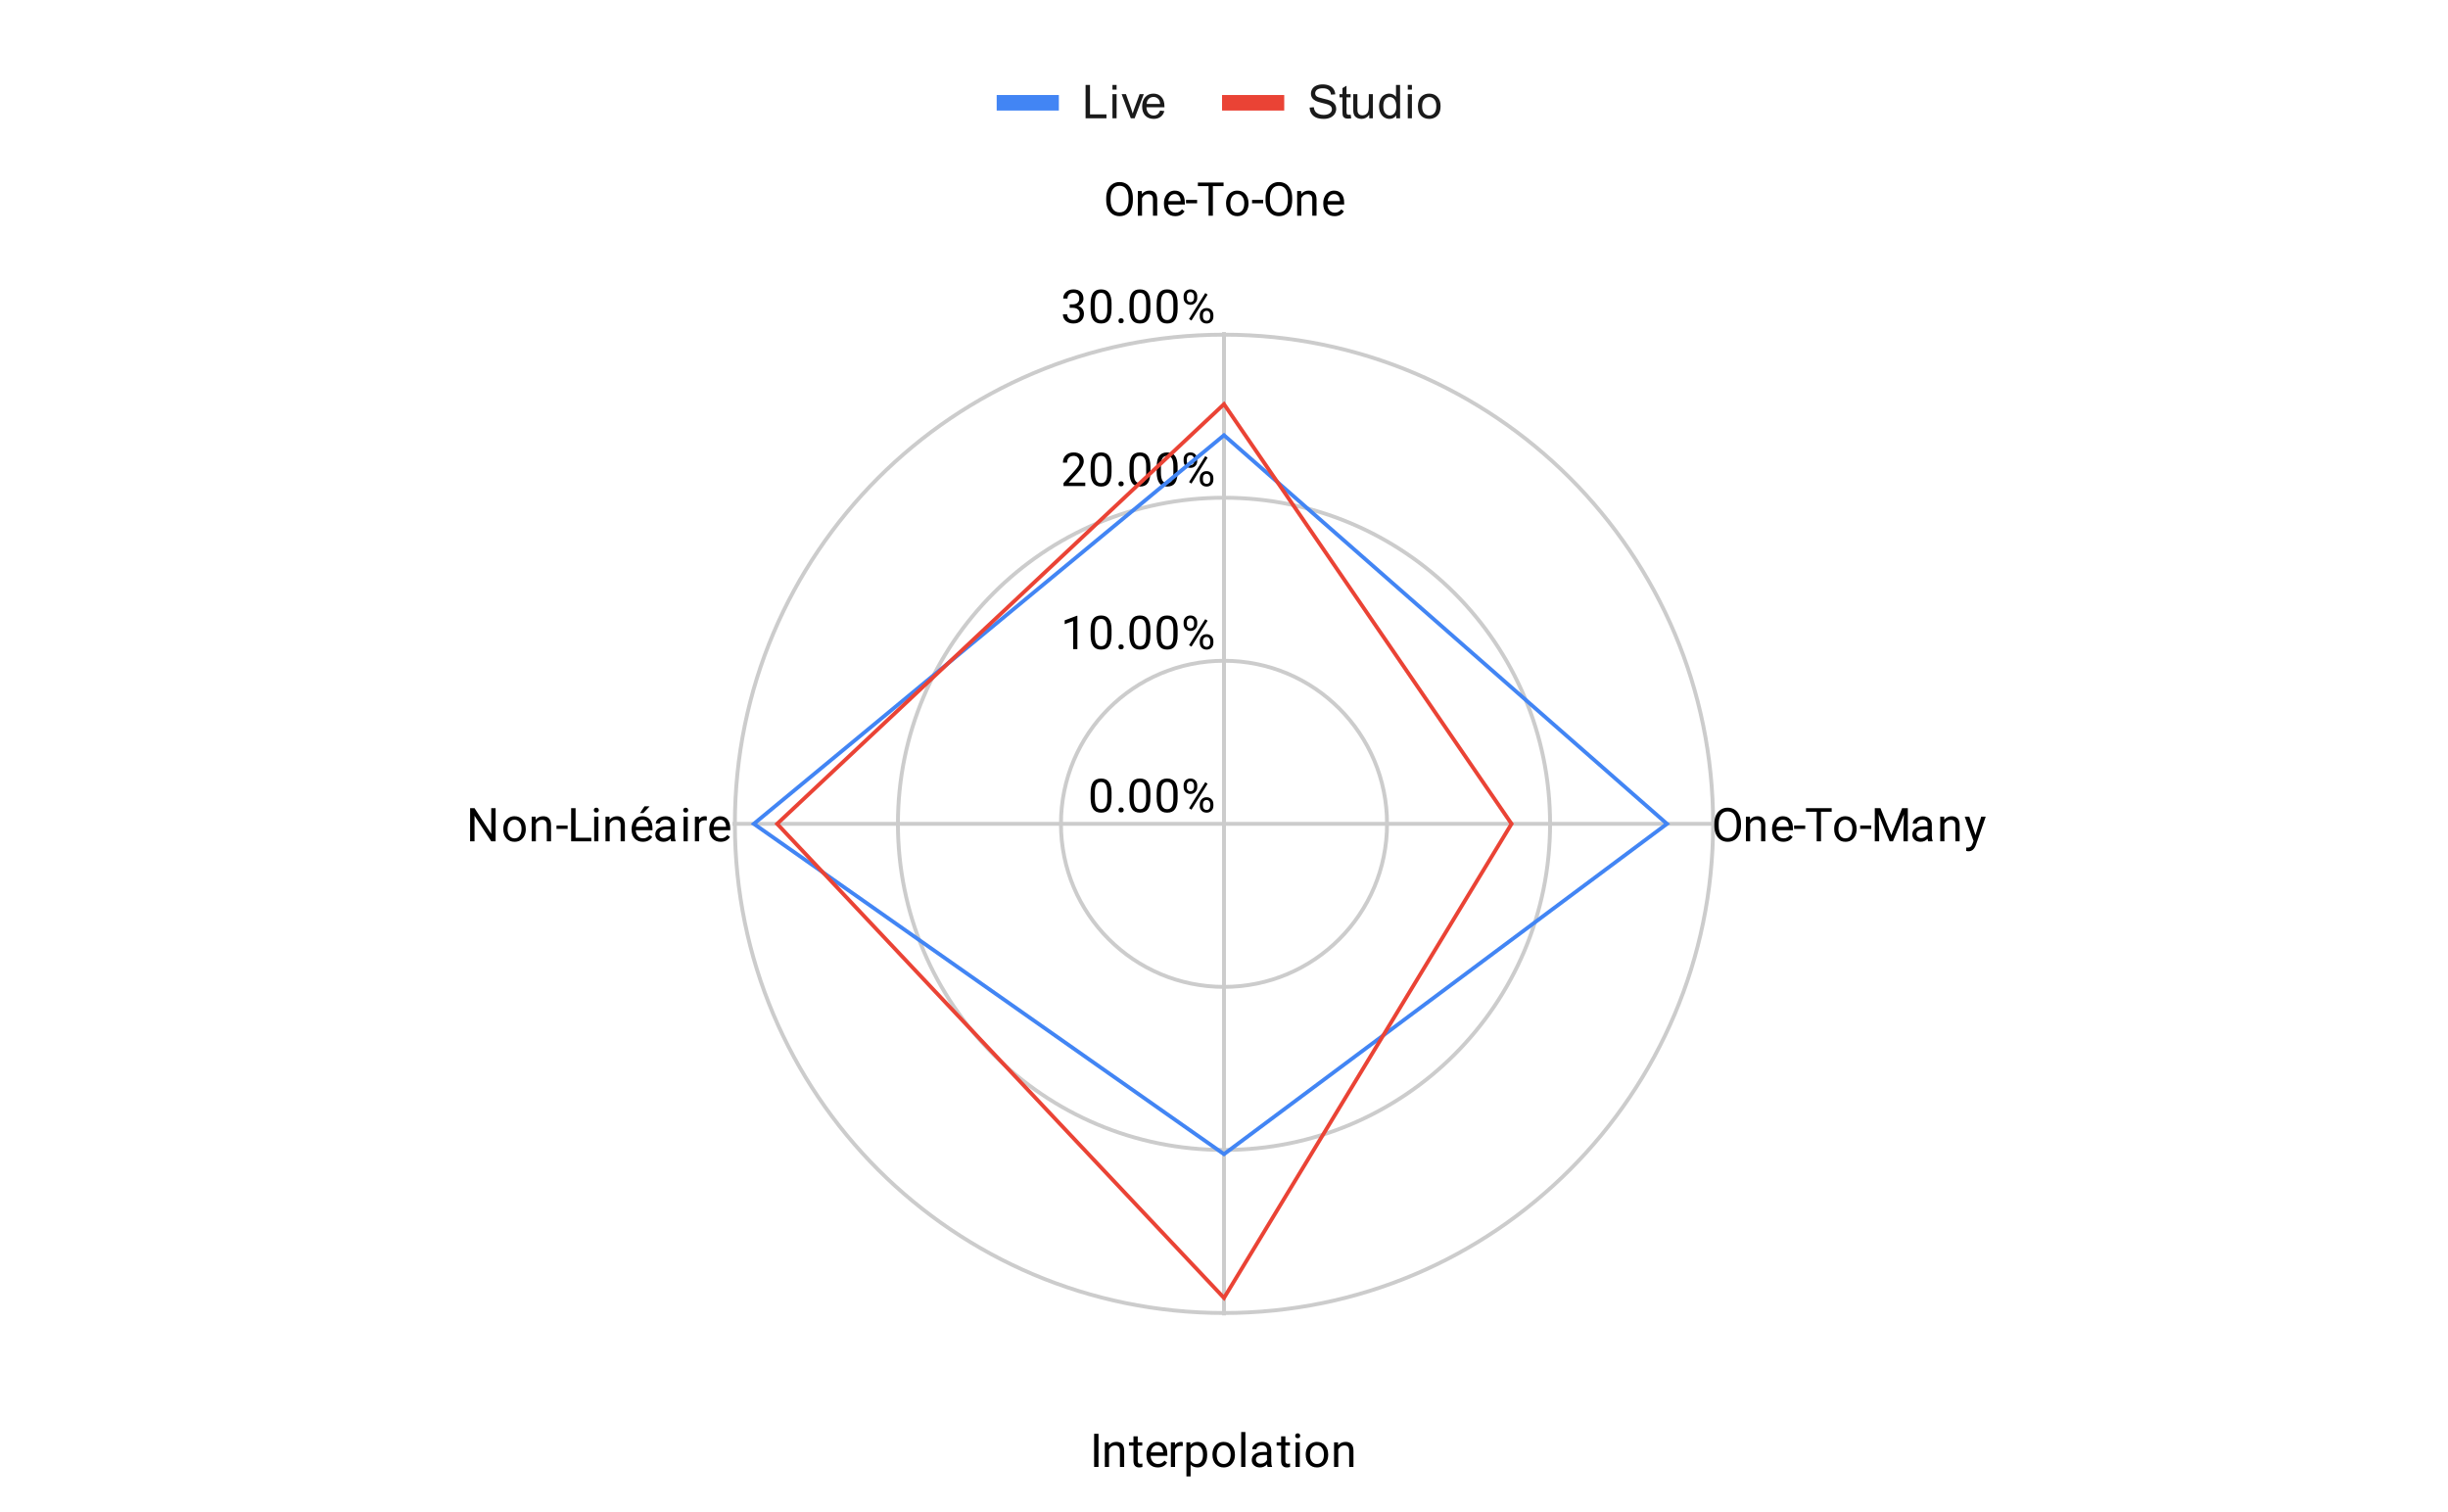 <?xml version="1.0" encoding="UTF-8" standalone="no"?>
<svg
   version="1.1"
   viewBox="0.0 0.0 630.0 389.0"
   fill="none"
   stroke="none"
   stroke-linecap="square"
   stroke-miterlimit="10"
   width="630"
   height="389"
   id="svg25"
   sodipodi:docname="Live-Studio.svg"
   inkscape:version="1.3 (0e150ed, 2023-07-21)"
   xmlns:inkscape="http://www.inkscape.org/namespaces/inkscape"
   xmlns:sodipodi="http://sodipodi.sourceforge.net/DTD/sodipodi-0.dtd"
   xmlns="http://www.w3.org/2000/svg"
   xmlns:svg="http://www.w3.org/2000/svg">
  <defs
     id="defs25" />
  <sodipodi:namedview
     id="namedview25"
     pagecolor="#ffffff"
     bordercolor="#000000"
     borderopacity="0.25"
     inkscape:showpageshadow="2"
     inkscape:pageopacity="0.0"
     inkscape:pagecheckerboard="0"
     inkscape:deskcolor="#d1d1d1"
     inkscape:zoom="0.37460317"
     inkscape:cx="316.33475"
     inkscape:cy="194.87288"
     inkscape:window-width="1312"
     inkscape:window-height="449"
     inkscape:window-x="0"
     inkscape:window-y="32"
     inkscape:window-maximized="0"
     inkscape:current-layer="svg25" />
  <path
     stroke="#cccccc"
     stroke-width="1.0"
     stroke-linecap="butt"
     d="M315.0 212.0C315.0 212.0 315.0 212.0 315.0 212.0C315.0 212.0 315.0 212.0 315.0 212.0C315.0 212.0 315.0 212.0 315.0 212.0C315.0 212.0 315.0 212.0 315.0 212.0"
     fill-rule="nonzero"
     id="path3" />
  <path
     fill="#000000"
     d="M286.062 205.359Q286.062 207.266 285.406 208.203Q284.766 209.125 283.375 209.125Q282.016 209.125 281.359 208.219Q280.703 207.312 280.672 205.5L280.672 204.062Q280.672 202.172 281.312 201.266Q281.969 200.344 283.359 200.344Q284.734 200.344 285.391 201.234Q286.047 202.109 286.062 203.953L286.062 205.359ZM284.969 203.875Q284.969 202.5 284.578 201.875Q284.203 201.234 283.359 201.234Q282.531 201.234 282.141 201.875Q281.766 202.5 281.766 203.797L281.766 205.531Q281.766 206.906 282.156 207.578Q282.562 208.234 283.375 208.234Q284.172 208.234 284.562 207.609Q284.953 206.984 284.969 205.656L284.969 203.875ZM287.844 208.438Q287.844 208.156 288.0 207.969Q288.172 207.781 288.5 207.781Q288.844 207.781 289.016 207.969Q289.188 208.156 289.188 208.438Q289.188 208.703 289.016 208.891Q288.844 209.062 288.5 209.062Q288.172 209.062 288.0 208.891Q287.844 208.703 287.844 208.438ZM296.062 205.359Q296.062 207.266 295.406 208.203Q294.766 209.125 293.375 209.125Q292.016 209.125 291.359 208.219Q290.703 207.312 290.672 205.5L290.672 204.062Q290.672 202.172 291.312 201.266Q291.969 200.344 293.359 200.344Q294.734 200.344 295.391 201.234Q296.047 202.109 296.062 203.953L296.062 205.359ZM294.969 203.875Q294.969 202.5 294.578 201.875Q294.203 201.234 293.359 201.234Q292.531 201.234 292.141 201.875Q291.766 202.5 291.766 203.797L291.766 205.531Q291.766 206.906 292.156 207.578Q292.562 208.234 293.375 208.234Q294.172 208.234 294.562 207.609Q294.953 206.984 294.969 205.656L294.969 203.875ZM303.062 205.359Q303.062 207.266 302.406 208.203Q301.766 209.125 300.375 209.125Q299.016 209.125 298.359 208.219Q297.703 207.312 297.672 205.5L297.672 204.062Q297.672 202.172 298.312 201.266Q298.969 200.344 300.359 200.344Q301.734 200.344 302.391 201.234Q303.047 202.109 303.062 203.953L303.062 205.359ZM301.969 203.875Q301.969 202.5 301.578 201.875Q301.203 201.234 300.359 201.234Q299.531 201.234 299.141 201.875Q298.766 202.5 298.766 203.797L298.766 205.531Q298.766 206.906 299.156 207.578Q299.562 208.234 300.375 208.234Q301.172 208.234 301.562 207.609Q301.953 206.984 301.969 205.656L301.969 203.875ZM304.609 202.109Q304.609 201.344 305.094 200.844Q305.594 200.344 306.359 200.344Q307.141 200.344 307.625 200.844Q308.109 201.344 308.109 202.141L308.109 202.562Q308.109 203.328 307.609 203.828Q307.125 204.312 306.375 204.312Q305.609 204.312 305.109 203.828Q304.609 203.328 304.609 202.516L304.609 202.109ZM305.422 202.562Q305.422 203.016 305.672 203.312Q305.938 203.609 306.375 203.609Q306.797 203.609 307.047 203.328Q307.297 203.031 307.297 202.531L307.297 202.109Q307.297 201.656 307.047 201.359Q306.797 201.047 306.359 201.047Q305.922 201.047 305.672 201.359Q305.422 201.656 305.422 202.125L305.422 202.562ZM308.766 206.906Q308.766 206.141 309.25 205.656Q309.75 205.156 310.516 205.156Q311.281 205.156 311.766 205.656Q312.266 206.141 312.266 206.953L312.266 207.359Q312.266 208.125 311.781 208.625Q311.297 209.125 310.531 209.125Q309.766 209.125 309.266 208.641Q308.766 208.141 308.766 207.328L308.766 206.906ZM309.578 207.359Q309.578 207.828 309.828 208.125Q310.094 208.422 310.531 208.422Q310.953 208.422 311.203 208.141Q311.453 207.844 311.453 207.344L311.453 206.906Q311.453 206.438 311.188 206.156Q310.938 205.859 310.516 205.859Q310.094 205.859 309.828 206.156Q309.578 206.438 309.578 206.938L309.578 207.359ZM306.625 208.359L306.0 207.969L310.172 201.297L310.781 201.688L306.625 208.359Z"
     fill-rule="nonzero"
     id="path4" />
  <path
     stroke="#cccccc"
     stroke-width="1.0"
     stroke-linecap="butt"
     d="M356.959 212.0C356.959 188.827 338.173 170.041 315.0 170.041C291.827 170.041 273.041 188.827 273.041 212.0C273.041 235.173 291.827 253.959 315.0 253.959C338.173 253.959 356.959 235.173 356.959 212.0"
     fill-rule="nonzero"
     id="path5" />
  <path
     fill="#000000"
     d="M277.266 167.041L276.188 167.041L276.188 159.823L274.0 160.62L274.0 159.635L277.109 158.463L277.266 158.463L277.266 167.041ZM286.062 163.401Q286.062 165.307 285.406 166.245Q284.766 167.166 283.375 167.166Q282.016 167.166 281.359 166.26Q280.703 165.354 280.672 163.541L280.672 162.104Q280.672 160.213 281.312 159.307Q281.969 158.385 283.359 158.385Q284.734 158.385 285.391 159.276Q286.047 160.151 286.062 161.995L286.062 163.401ZM284.969 161.916Q284.969 160.541 284.578 159.916Q284.203 159.276 283.359 159.276Q282.531 159.276 282.141 159.916Q281.766 160.541 281.766 161.838L281.766 163.573Q281.766 164.948 282.156 165.62Q282.562 166.276 283.375 166.276Q284.172 166.276 284.562 165.651Q284.953 165.026 284.969 163.698L284.969 161.916ZM287.844 166.479Q287.844 166.198 288.0 166.01Q288.172 165.823 288.5 165.823Q288.844 165.823 289.016 166.01Q289.188 166.198 289.188 166.479Q289.188 166.745 289.016 166.932Q288.844 167.104 288.5 167.104Q288.172 167.104 288.0 166.932Q287.844 166.745 287.844 166.479ZM296.062 163.401Q296.062 165.307 295.406 166.245Q294.766 167.166 293.375 167.166Q292.016 167.166 291.359 166.26Q290.703 165.354 290.672 163.541L290.672 162.104Q290.672 160.213 291.312 159.307Q291.969 158.385 293.359 158.385Q294.734 158.385 295.391 159.276Q296.047 160.151 296.062 161.995L296.062 163.401ZM294.969 161.916Q294.969 160.541 294.578 159.916Q294.203 159.276 293.359 159.276Q292.531 159.276 292.141 159.916Q291.766 160.541 291.766 161.838L291.766 163.573Q291.766 164.948 292.156 165.62Q292.562 166.276 293.375 166.276Q294.172 166.276 294.562 165.651Q294.953 165.026 294.969 163.698L294.969 161.916ZM303.062 163.401Q303.062 165.307 302.406 166.245Q301.766 167.166 300.375 167.166Q299.016 167.166 298.359 166.26Q297.703 165.354 297.672 163.541L297.672 162.104Q297.672 160.213 298.312 159.307Q298.969 158.385 300.359 158.385Q301.734 158.385 302.391 159.276Q303.047 160.151 303.062 161.995L303.062 163.401ZM301.969 161.916Q301.969 160.541 301.578 159.916Q301.203 159.276 300.359 159.276Q299.531 159.276 299.141 159.916Q298.766 160.541 298.766 161.838L298.766 163.573Q298.766 164.948 299.156 165.62Q299.562 166.276 300.375 166.276Q301.172 166.276 301.562 165.651Q301.953 165.026 301.969 163.698L301.969 161.916ZM304.609 160.151Q304.609 159.385 305.094 158.885Q305.594 158.385 306.359 158.385Q307.141 158.385 307.625 158.885Q308.109 159.385 308.109 160.182L308.109 160.604Q308.109 161.37 307.609 161.87Q307.125 162.354 306.375 162.354Q305.609 162.354 305.109 161.87Q304.609 161.37 304.609 160.557L304.609 160.151ZM305.422 160.604Q305.422 161.057 305.672 161.354Q305.938 161.651 306.375 161.651Q306.797 161.651 307.047 161.37Q307.297 161.073 307.297 160.573L307.297 160.151Q307.297 159.698 307.047 159.401Q306.797 159.088 306.359 159.088Q305.922 159.088 305.672 159.401Q305.422 159.698 305.422 160.166L305.422 160.604ZM308.766 164.948Q308.766 164.182 309.25 163.698Q309.75 163.198 310.516 163.198Q311.281 163.198 311.766 163.698Q312.266 164.182 312.266 164.995L312.266 165.401Q312.266 166.166 311.781 166.666Q311.297 167.166 310.531 167.166Q309.766 167.166 309.266 166.682Q308.766 166.182 308.766 165.37L308.766 164.948ZM309.578 165.401Q309.578 165.87 309.828 166.166Q310.094 166.463 310.531 166.463Q310.953 166.463 311.203 166.182Q311.453 165.885 311.453 165.385L311.453 164.948Q311.453 164.479 311.188 164.198Q310.938 163.901 310.516 163.901Q310.094 163.901 309.828 164.198Q309.578 164.479 309.578 164.979L309.578 165.401ZM306.625 166.401L306.0 166.01L310.172 159.338L310.781 159.729L306.625 166.401Z"
     fill-rule="nonzero"
     id="path6" />
  <path
     stroke="#cccccc"
     stroke-width="1.0"
     stroke-linecap="butt"
     d="M398.917 212.0C398.917 165.654 361.346 128.083 315.0 128.083C268.654 128.083 231.083 165.654 231.083 212.0C231.083 258.346 268.654 295.917 315.0 295.917C361.346 295.917 398.917 258.346 398.917 212.0"
     fill-rule="nonzero"
     id="path7" />
  <path
     fill="#000000"
     d="M279.297 125.083L273.703 125.083L273.703 124.302L276.656 121.02Q277.312 120.27 277.562 119.817Q277.812 119.349 277.812 118.849Q277.812 118.177 277.406 117.755Q277.016 117.317 276.328 117.317Q275.531 117.317 275.078 117.786Q274.625 118.239 274.625 119.067L273.547 119.067Q273.547 117.88 274.297 117.161Q275.062 116.427 276.328 116.427Q277.531 116.427 278.219 117.052Q278.906 117.677 278.906 118.724Q278.906 119.974 277.297 121.724L275.016 124.192L279.297 124.192L279.297 125.083ZM286.062 121.442Q286.062 123.349 285.406 124.286Q284.766 125.208 283.375 125.208Q282.016 125.208 281.359 124.302Q280.703 123.395 280.672 121.583L280.672 120.145Q280.672 118.255 281.312 117.349Q281.969 116.427 283.359 116.427Q284.734 116.427 285.391 117.317Q286.047 118.192 286.062 120.036L286.062 121.442ZM284.969 119.958Q284.969 118.583 284.578 117.958Q284.203 117.317 283.359 117.317Q282.531 117.317 282.141 117.958Q281.766 118.583 281.766 119.88L281.766 121.614Q281.766 122.989 282.156 123.661Q282.562 124.317 283.375 124.317Q284.172 124.317 284.562 123.692Q284.953 123.067 284.969 121.739L284.969 119.958ZM287.844 124.52Q287.844 124.239 288.0 124.052Q288.172 123.864 288.5 123.864Q288.844 123.864 289.016 124.052Q289.188 124.239 289.188 124.52Q289.188 124.786 289.016 124.974Q288.844 125.145 288.5 125.145Q288.172 125.145 288.0 124.974Q287.844 124.786 287.844 124.52ZM296.062 121.442Q296.062 123.349 295.406 124.286Q294.766 125.208 293.375 125.208Q292.016 125.208 291.359 124.302Q290.703 123.395 290.672 121.583L290.672 120.145Q290.672 118.255 291.312 117.349Q291.969 116.427 293.359 116.427Q294.734 116.427 295.391 117.317Q296.047 118.192 296.062 120.036L296.062 121.442ZM294.969 119.958Q294.969 118.583 294.578 117.958Q294.203 117.317 293.359 117.317Q292.531 117.317 292.141 117.958Q291.766 118.583 291.766 119.88L291.766 121.614Q291.766 122.989 292.156 123.661Q292.562 124.317 293.375 124.317Q294.172 124.317 294.562 123.692Q294.953 123.067 294.969 121.739L294.969 119.958ZM303.062 121.442Q303.062 123.349 302.406 124.286Q301.766 125.208 300.375 125.208Q299.016 125.208 298.359 124.302Q297.703 123.395 297.672 121.583L297.672 120.145Q297.672 118.255 298.312 117.349Q298.969 116.427 300.359 116.427Q301.734 116.427 302.391 117.317Q303.047 118.192 303.062 120.036L303.062 121.442ZM301.969 119.958Q301.969 118.583 301.578 117.958Q301.203 117.317 300.359 117.317Q299.531 117.317 299.141 117.958Q298.766 118.583 298.766 119.88L298.766 121.614Q298.766 122.989 299.156 123.661Q299.562 124.317 300.375 124.317Q301.172 124.317 301.562 123.692Q301.953 123.067 301.969 121.739L301.969 119.958ZM304.609 118.192Q304.609 117.427 305.094 116.927Q305.594 116.427 306.359 116.427Q307.141 116.427 307.625 116.927Q308.109 117.427 308.109 118.224L308.109 118.645Q308.109 119.411 307.609 119.911Q307.125 120.395 306.375 120.395Q305.609 120.395 305.109 119.911Q304.609 119.411 304.609 118.599L304.609 118.192ZM305.422 118.645Q305.422 119.099 305.672 119.395Q305.938 119.692 306.375 119.692Q306.797 119.692 307.047 119.411Q307.297 119.114 307.297 118.614L307.297 118.192Q307.297 117.739 307.047 117.442Q306.797 117.13 306.359 117.13Q305.922 117.13 305.672 117.442Q305.422 117.739 305.422 118.208L305.422 118.645ZM308.766 122.989Q308.766 122.224 309.25 121.739Q309.75 121.239 310.516 121.239Q311.281 121.239 311.766 121.739Q312.266 122.224 312.266 123.036L312.266 123.442Q312.266 124.208 311.781 124.708Q311.297 125.208 310.531 125.208Q309.766 125.208 309.266 124.724Q308.766 124.224 308.766 123.411L308.766 122.989ZM309.578 123.442Q309.578 123.911 309.828 124.208Q310.094 124.505 310.531 124.505Q310.953 124.505 311.203 124.224Q311.453 123.927 311.453 123.427L311.453 122.989Q311.453 122.52 311.188 122.239Q310.938 121.942 310.516 121.942Q310.094 121.942 309.828 122.239Q309.578 122.52 309.578 123.02L309.578 123.442ZM306.625 124.442L306.0 124.052L310.172 117.38L310.781 117.77L306.625 124.442Z"
     fill-rule="nonzero"
     id="path8" />
  <path
     stroke="#cccccc"
     stroke-width="1.0"
     stroke-linecap="butt"
     d="M440.876 212.0C440.876 142.481 384.519 86.124 315.0 86.124C245.481 86.124 189.124 142.481 189.124 212.0C189.124 281.519 245.481 337.876 315.0 337.876C384.519 337.876 440.876 281.519 440.876 212.0"
     fill-rule="nonzero"
     id="path9" />
  <path
     fill="#000000"
     d="M275.281 78.327L276.094 78.327Q276.875 78.312 277.312 77.921Q277.75 77.531 277.75 76.859Q277.75 75.359 276.25 75.359Q275.547 75.359 275.125 75.765Q274.719 76.171 274.719 76.827L273.625 76.827Q273.625 75.812 274.359 75.14Q275.109 74.468 276.25 74.468Q277.453 74.468 278.141 75.109Q278.828 75.749 278.828 76.89Q278.828 77.452 278.469 77.968Q278.109 78.484 277.484 78.749Q278.188 78.968 278.562 79.484Q278.953 79.999 278.953 80.749Q278.953 81.89 278.203 82.577Q277.453 83.249 276.25 83.249Q275.062 83.249 274.297 82.593Q273.547 81.937 273.547 80.874L274.641 80.874Q274.641 81.546 275.078 81.952Q275.516 82.359 276.266 82.359Q277.047 82.359 277.453 81.952Q277.875 81.531 277.875 80.765Q277.875 80.031 277.422 79.64Q276.969 79.234 276.094 79.218L275.281 79.218L275.281 78.327ZM286.062 79.484Q286.062 81.39 285.406 82.327Q284.766 83.249 283.375 83.249Q282.016 83.249 281.359 82.343Q280.703 81.437 280.672 79.624L280.672 78.187Q280.672 76.296 281.312 75.39Q281.969 74.468 283.359 74.468Q284.734 74.468 285.391 75.359Q286.047 76.234 286.062 78.077L286.062 79.484ZM284.969 77.999Q284.969 76.624 284.578 75.999Q284.203 75.359 283.359 75.359Q282.531 75.359 282.141 75.999Q281.766 76.624 281.766 77.921L281.766 79.656Q281.766 81.031 282.156 81.702Q282.562 82.359 283.375 82.359Q284.172 82.359 284.562 81.734Q284.953 81.109 284.969 79.781L284.969 77.999ZM287.844 82.562Q287.844 82.281 288.0 82.093Q288.172 81.906 288.5 81.906Q288.844 81.906 289.016 82.093Q289.188 82.281 289.188 82.562Q289.188 82.827 289.016 83.015Q288.844 83.187 288.5 83.187Q288.172 83.187 288.0 83.015Q287.844 82.827 287.844 82.562ZM296.062 79.484Q296.062 81.39 295.406 82.327Q294.766 83.249 293.375 83.249Q292.016 83.249 291.359 82.343Q290.703 81.437 290.672 79.624L290.672 78.187Q290.672 76.296 291.312 75.39Q291.969 74.468 293.359 74.468Q294.734 74.468 295.391 75.359Q296.047 76.234 296.062 78.077L296.062 79.484ZM294.969 77.999Q294.969 76.624 294.578 75.999Q294.203 75.359 293.359 75.359Q292.531 75.359 292.141 75.999Q291.766 76.624 291.766 77.921L291.766 79.656Q291.766 81.031 292.156 81.702Q292.562 82.359 293.375 82.359Q294.172 82.359 294.562 81.734Q294.953 81.109 294.969 79.781L294.969 77.999ZM303.062 79.484Q303.062 81.39 302.406 82.327Q301.766 83.249 300.375 83.249Q299.016 83.249 298.359 82.343Q297.703 81.437 297.672 79.624L297.672 78.187Q297.672 76.296 298.312 75.39Q298.969 74.468 300.359 74.468Q301.734 74.468 302.391 75.359Q303.047 76.234 303.062 78.077L303.062 79.484ZM301.969 77.999Q301.969 76.624 301.578 75.999Q301.203 75.359 300.359 75.359Q299.531 75.359 299.141 75.999Q298.766 76.624 298.766 77.921L298.766 79.656Q298.766 81.031 299.156 81.702Q299.562 82.359 300.375 82.359Q301.172 82.359 301.562 81.734Q301.953 81.109 301.969 79.781L301.969 77.999ZM304.609 76.234Q304.609 75.468 305.094 74.968Q305.594 74.468 306.359 74.468Q307.141 74.468 307.625 74.968Q308.109 75.468 308.109 76.265L308.109 76.687Q308.109 77.452 307.609 77.952Q307.125 78.437 306.375 78.437Q305.609 78.437 305.109 77.952Q304.609 77.452 304.609 76.64L304.609 76.234ZM305.422 76.687Q305.422 77.14 305.672 77.437Q305.938 77.734 306.375 77.734Q306.797 77.734 307.047 77.452Q307.297 77.156 307.297 76.656L307.297 76.234Q307.297 75.781 307.047 75.484Q306.797 75.171 306.359 75.171Q305.922 75.171 305.672 75.484Q305.422 75.781 305.422 76.249L305.422 76.687ZM308.766 81.031Q308.766 80.265 309.25 79.781Q309.75 79.281 310.516 79.281Q311.281 79.281 311.766 79.781Q312.266 80.265 312.266 81.077L312.266 81.484Q312.266 82.249 311.781 82.749Q311.297 83.249 310.531 83.249Q309.766 83.249 309.266 82.765Q308.766 82.265 308.766 81.452L308.766 81.031ZM309.578 81.484Q309.578 81.952 309.828 82.249Q310.094 82.546 310.531 82.546Q310.953 82.546 311.203 82.265Q311.453 81.968 311.453 81.468L311.453 81.031Q311.453 80.562 311.188 80.281Q310.938 79.984 310.516 79.984Q310.094 79.984 309.828 80.281Q309.578 80.562 309.578 81.062L309.578 81.484ZM306.625 82.484L306.0 82.093L310.172 75.421L310.781 75.812L306.625 82.484Z"
     fill-rule="nonzero"
     id="path10" />
  <path
     stroke="#cccccc"
     stroke-width="1.0"
     stroke-linecap="butt"
     d="M315.0 212.0L315.0 86.0"
     fill-rule="nonzero"
     id="path11" />
  <path
     fill="#000000"
     d="M291.547 51.516Q291.547 52.766 291.125 53.703Q290.703 54.625 289.922 55.125Q289.156 55.625 288.125 55.625Q287.125 55.625 286.344 55.125Q285.562 54.625 285.125 53.719Q284.703 52.797 284.688 51.578L284.688 50.969Q284.688 49.734 285.109 48.797Q285.547 47.859 286.328 47.359Q287.109 46.844 288.125 46.844Q289.141 46.844 289.922 47.344Q290.703 47.844 291.125 48.781Q291.547 49.719 291.547 50.969L291.547 51.516ZM290.438 50.953Q290.438 49.438 289.828 48.625Q289.219 47.812 288.125 47.812Q287.047 47.812 286.438 48.625Q285.828 49.438 285.812 50.875L285.812 51.516Q285.812 52.984 286.422 53.828Q287.047 54.656 288.125 54.656Q289.219 54.656 289.812 53.875Q290.422 53.078 290.438 51.594L290.438 50.953ZM293.844 49.156L293.875 49.953Q294.609 49.047 295.781 49.047Q297.797 49.047 297.812 51.312L297.812 55.5L296.719 55.5L296.719 51.297Q296.719 50.625 296.406 50.297Q296.109 49.969 295.453 49.969Q294.922 49.969 294.516 50.25Q294.125 50.531 293.906 50.984L293.906 55.5L292.828 55.5L292.828 49.156L293.844 49.156ZM302.453 55.625Q301.156 55.625 300.344 54.781Q299.547 53.922 299.547 52.5L299.547 52.312Q299.547 51.359 299.906 50.625Q300.266 49.875 300.906 49.469Q301.562 49.047 302.312 49.047Q303.547 49.047 304.234 49.859Q304.922 50.672 304.922 52.188L304.922 52.641L300.625 52.641Q300.656 53.578 301.172 54.156Q301.703 54.734 302.516 54.734Q303.078 54.734 303.469 54.5Q303.875 54.266 304.188 53.875L304.844 54.391Q304.047 55.625 302.453 55.625ZM302.312 49.938Q301.656 49.938 301.203 50.422Q300.766 50.891 300.672 51.75L303.844 51.75L303.844 51.672Q303.797 50.844 303.391 50.391Q303.0 49.938 302.312 49.938ZM308.078 52.312L305.219 52.312L305.219 51.438L308.078 51.438L308.078 52.312ZM314.891 47.891L312.141 47.891L312.141 55.5L311.031 55.5L311.031 47.891L308.281 47.891L308.281 46.969L314.891 46.969L314.891 47.891ZM315.531 52.266Q315.531 51.344 315.891 50.594Q316.266 49.844 316.922 49.453Q317.578 49.047 318.406 49.047Q319.703 49.047 320.5 49.938Q321.312 50.828 321.312 52.328L321.312 52.406Q321.312 53.328 320.953 54.062Q320.594 54.797 319.938 55.219Q319.281 55.625 318.422 55.625Q317.141 55.625 316.328 54.734Q315.531 53.828 315.531 52.344L315.531 52.266ZM316.625 52.406Q316.625 53.453 317.109 54.094Q317.609 54.734 318.422 54.734Q319.25 54.734 319.734 54.094Q320.219 53.438 320.219 52.266Q320.219 51.234 319.719 50.594Q319.234 49.938 318.406 49.938Q317.609 49.938 317.109 50.578Q316.625 51.203 316.625 52.406ZM325.078 52.312L322.219 52.312L322.219 51.438L325.078 51.438L325.078 52.312ZM332.547 51.516Q332.547 52.766 332.125 53.703Q331.703 54.625 330.922 55.125Q330.156 55.625 329.125 55.625Q328.125 55.625 327.344 55.125Q326.562 54.625 326.125 53.719Q325.703 52.797 325.688 51.578L325.688 50.969Q325.688 49.734 326.109 48.797Q326.547 47.859 327.328 47.359Q328.109 46.844 329.125 46.844Q330.141 46.844 330.922 47.344Q331.703 47.844 332.125 48.781Q332.547 49.719 332.547 50.969L332.547 51.516ZM331.438 50.953Q331.438 49.438 330.828 48.625Q330.219 47.812 329.125 47.812Q328.047 47.812 327.438 48.625Q326.828 49.438 326.812 50.875L326.812 51.516Q326.812 52.984 327.422 53.828Q328.047 54.656 329.125 54.656Q330.219 54.656 330.812 53.875Q331.422 53.078 331.438 51.594L331.438 50.953ZM334.844 49.156L334.875 49.953Q335.609 49.047 336.781 49.047Q338.797 49.047 338.812 51.312L338.812 55.5L337.719 55.5L337.719 51.297Q337.719 50.625 337.406 50.297Q337.109 49.969 336.453 49.969Q335.922 49.969 335.516 50.25Q335.125 50.531 334.906 50.984L334.906 55.5L333.828 55.5L333.828 49.156L334.844 49.156ZM343.453 55.625Q342.156 55.625 341.344 54.781Q340.547 53.922 340.547 52.5L340.547 52.312Q340.547 51.359 340.906 50.625Q341.266 49.875 341.906 49.469Q342.562 49.047 343.312 49.047Q344.547 49.047 345.234 49.859Q345.922 50.672 345.922 52.188L345.922 52.641L341.625 52.641Q341.656 53.578 342.172 54.156Q342.703 54.734 343.516 54.734Q344.078 54.734 344.469 54.5Q344.875 54.266 345.188 53.875L345.844 54.391Q345.047 55.625 343.453 55.625ZM343.312 49.938Q342.656 49.938 342.203 50.422Q341.766 50.891 341.672 51.75L344.844 51.75L344.844 51.672Q344.797 50.844 344.391 50.391Q344.0 49.938 343.312 49.938Z"
     fill-rule="nonzero"
     id="path12" />
  <path
     stroke="#cccccc"
     stroke-width="1.0"
     stroke-linecap="butt"
     d="M315.0 212.0L441.0 212.0"
     fill-rule="nonzero"
     id="path13" />
  <path
     fill="#000000"
     d="M448.047 212.516Q448.047 213.766 447.625 214.703Q447.203 215.625 446.422 216.125Q445.656 216.625 444.625 216.625Q443.625 216.625 442.844 216.125Q442.062 215.625 441.625 214.719Q441.203 213.797 441.188 212.578L441.188 211.969Q441.188 210.734 441.609 209.797Q442.047 208.859 442.828 208.359Q443.609 207.844 444.625 207.844Q445.641 207.844 446.422 208.344Q447.203 208.844 447.625 209.781Q448.047 210.719 448.047 211.969L448.047 212.516ZM446.938 211.953Q446.938 210.438 446.328 209.625Q445.719 208.812 444.625 208.812Q443.547 208.812 442.938 209.625Q442.328 210.438 442.312 211.875L442.312 212.516Q442.312 213.984 442.922 214.828Q443.547 215.656 444.625 215.656Q445.719 215.656 446.312 214.875Q446.922 214.078 446.938 212.594L446.938 211.953ZM450.344 210.156L450.375 210.953Q451.109 210.047 452.281 210.047Q454.297 210.047 454.312 212.312L454.312 216.5L453.219 216.5L453.219 212.297Q453.219 211.625 452.906 211.297Q452.609 210.969 451.953 210.969Q451.422 210.969 451.016 211.25Q450.625 211.531 450.406 211.984L450.406 216.5L449.328 216.5L449.328 210.156L450.344 210.156ZM458.953 216.625Q457.656 216.625 456.844 215.781Q456.047 214.922 456.047 213.5L456.047 213.312Q456.047 212.359 456.406 211.625Q456.766 210.875 457.406 210.469Q458.062 210.047 458.812 210.047Q460.047 210.047 460.734 210.859Q461.422 211.672 461.422 213.188L461.422 213.641L457.125 213.641Q457.156 214.578 457.672 215.156Q458.203 215.734 459.016 215.734Q459.578 215.734 459.969 215.5Q460.375 215.266 460.688 214.875L461.344 215.391Q460.547 216.625 458.953 216.625ZM458.812 210.938Q458.156 210.938 457.703 211.422Q457.266 211.891 457.172 212.75L460.344 212.75L460.344 212.672Q460.297 211.844 459.891 211.391Q459.5 210.938 458.812 210.938ZM464.578 213.312L461.719 213.312L461.719 212.438L464.578 212.438L464.578 213.312ZM471.391 208.891L468.641 208.891L468.641 216.5L467.531 216.5L467.531 208.891L464.781 208.891L464.781 207.969L471.391 207.969L471.391 208.891ZM472.031 213.266Q472.031 212.344 472.391 211.594Q472.766 210.844 473.422 210.453Q474.078 210.047 474.906 210.047Q476.203 210.047 477.0 210.938Q477.812 211.828 477.812 213.328L477.812 213.406Q477.812 214.328 477.453 215.062Q477.094 215.797 476.438 216.219Q475.781 216.625 474.922 216.625Q473.641 216.625 472.828 215.734Q472.031 214.828 472.031 213.344L472.031 213.266ZM473.125 213.406Q473.125 214.453 473.609 215.094Q474.109 215.734 474.922 215.734Q475.75 215.734 476.234 215.094Q476.719 214.438 476.719 213.266Q476.719 212.234 476.219 211.594Q475.734 210.938 474.906 210.938Q474.109 210.938 473.609 211.578Q473.125 212.203 473.125 213.406ZM481.578 213.312L478.719 213.312L478.719 212.438L481.578 212.438L481.578 213.312ZM483.938 207.969L486.734 214.922L489.516 207.969L490.984 207.969L490.984 216.5L489.859 216.5L489.859 213.172L489.969 209.594L487.156 216.5L486.297 216.5L483.5 209.609L483.609 213.172L483.609 216.5L482.484 216.5L482.484 207.969L483.938 207.969ZM496.234 216.5Q496.141 216.312 496.078 215.828Q495.328 216.625 494.281 216.625Q493.344 216.625 492.734 216.094Q492.141 215.562 492.141 214.734Q492.141 213.75 492.891 213.203Q493.641 212.656 495.016 212.656L496.062 212.656L496.062 212.156Q496.062 211.594 495.719 211.266Q495.391 210.922 494.719 210.922Q494.141 210.922 493.75 211.219Q493.359 211.5 493.359 211.922L492.266 211.922Q492.266 211.438 492.594 211.0Q492.938 210.562 493.516 210.312Q494.094 210.047 494.781 210.047Q495.891 210.047 496.5 210.594Q497.125 211.141 497.156 212.094L497.156 215.016Q497.156 215.891 497.375 216.406L497.375 216.5L496.234 216.5ZM494.438 215.672Q494.953 215.672 495.406 215.406Q495.859 215.141 496.062 214.719L496.062 213.422L495.219 213.422Q493.219 213.422 493.219 214.594Q493.219 215.094 493.562 215.391Q493.906 215.672 494.438 215.672ZM500.344 210.156L500.375 210.953Q501.109 210.047 502.281 210.047Q504.297 210.047 504.312 212.312L504.312 216.5L503.219 216.5L503.219 212.297Q503.219 211.625 502.906 211.297Q502.609 210.969 501.953 210.969Q501.422 210.969 501.016 211.25Q500.625 211.531 500.406 211.984L500.406 216.5L499.328 216.5L499.328 210.156L500.344 210.156ZM508.391 214.906L509.875 210.156L511.031 210.156L508.484 217.484Q507.891 219.062 506.609 219.062L506.391 219.047L506.0 218.969L506.0 218.094L506.281 218.109Q506.844 218.109 507.141 217.891Q507.453 217.672 507.656 217.078L507.891 216.422L505.625 210.156L506.812 210.156L508.391 214.906Z"
     fill-rule="nonzero"
     id="path14" />
  <path
     stroke="#cccccc"
     stroke-width="1.0"
     stroke-linecap="butt"
     d="M315.0 212.0L315.0 338.0"
     fill-rule="nonzero"
     id="path15" />
  <path
     fill="#000000"
     d="M282.703 377.5L281.578 377.5L281.578 368.969L282.703 368.969L282.703 377.5ZM285.344 371.156L285.375 371.953Q286.109 371.047 287.281 371.047Q289.297 371.047 289.312 373.312L289.312 377.5L288.219 377.5L288.219 373.297Q288.219 372.625 287.906 372.297Q287.609 371.969 286.953 371.969Q286.422 371.969 286.016 372.25Q285.625 372.531 285.406 372.984L285.406 377.5L284.328 377.5L284.328 371.156L285.344 371.156ZM292.797 369.625L292.797 371.156L293.969 371.156L293.969 372.0L292.797 372.0L292.797 375.922Q292.797 376.312 292.953 376.5Q293.109 376.688 293.484 376.688Q293.672 376.688 294.0 376.625L294.0 377.5Q293.578 377.625 293.172 377.625Q292.453 377.625 292.078 377.188Q291.703 376.734 291.703 375.922L291.703 372.0L290.547 372.0L290.547 371.156L291.703 371.156L291.703 369.625L292.797 369.625ZM297.953 377.625Q296.656 377.625 295.844 376.781Q295.047 375.922 295.047 374.5L295.047 374.312Q295.047 373.359 295.406 372.625Q295.766 371.875 296.406 371.469Q297.062 371.047 297.812 371.047Q299.047 371.047 299.734 371.859Q300.422 372.672 300.422 374.188L300.422 374.641L296.125 374.641Q296.156 375.578 296.672 376.156Q297.203 376.734 298.016 376.734Q298.578 376.734 298.969 376.5Q299.375 376.266 299.688 375.875L300.344 376.391Q299.547 377.625 297.953 377.625ZM297.812 371.938Q297.156 371.938 296.703 372.422Q296.266 372.891 296.172 373.75L299.344 373.75L299.344 373.672Q299.297 372.844 298.891 372.391Q298.5 371.938 297.812 371.938ZM304.391 372.125Q304.141 372.094 303.859 372.094Q302.781 372.094 302.406 373.0L302.406 377.5L301.328 377.5L301.328 371.156L302.375 371.156L302.391 371.891Q302.922 371.047 303.906 371.047Q304.219 371.047 304.391 371.125L304.391 372.125ZM310.672 374.406Q310.672 375.844 310.016 376.734Q309.359 377.625 308.219 377.625Q307.062 377.625 306.406 376.891L306.406 379.938L305.328 379.938L305.328 371.156L306.312 371.156L306.359 371.859Q307.031 371.047 308.203 371.047Q309.344 371.047 310.0 371.906Q310.672 372.766 310.672 374.297L310.672 374.406ZM309.594 374.281Q309.594 373.203 309.125 372.594Q308.672 371.969 307.875 371.969Q306.891 371.969 306.406 372.828L306.406 375.859Q306.891 376.734 307.891 376.734Q308.672 376.734 309.125 376.125Q309.594 375.5 309.594 374.281ZM312.031 374.266Q312.031 373.344 312.391 372.594Q312.766 371.844 313.422 371.453Q314.078 371.047 314.906 371.047Q316.203 371.047 317.0 371.938Q317.812 372.828 317.812 374.328L317.812 374.406Q317.812 375.328 317.453 376.062Q317.094 376.797 316.438 377.219Q315.781 377.625 314.922 377.625Q313.641 377.625 312.828 376.734Q312.031 375.828 312.031 374.344L312.031 374.266ZM313.125 374.406Q313.125 375.453 313.609 376.094Q314.109 376.734 314.922 376.734Q315.75 376.734 316.234 376.094Q316.719 375.438 316.719 374.266Q316.719 373.234 316.219 372.594Q315.734 371.938 314.906 371.938Q314.109 371.938 313.609 372.578Q313.125 373.203 313.125 374.406ZM320.5 377.5L319.422 377.5L319.422 368.5L320.5 368.5L320.5 377.5ZM326.234 377.5Q326.141 377.312 326.078 376.828Q325.328 377.625 324.281 377.625Q323.344 377.625 322.734 377.094Q322.141 376.562 322.141 375.734Q322.141 374.75 322.891 374.203Q323.641 373.656 325.016 373.656L326.062 373.656L326.062 373.156Q326.062 372.594 325.719 372.266Q325.391 371.922 324.719 371.922Q324.141 371.922 323.75 372.219Q323.359 372.5 323.359 372.922L322.266 372.922Q322.266 372.438 322.594 372.0Q322.938 371.562 323.516 371.312Q324.094 371.047 324.781 371.047Q325.891 371.047 326.5 371.594Q327.125 372.141 327.156 373.094L327.156 376.016Q327.156 376.891 327.375 377.406L327.375 377.5L326.234 377.5ZM324.438 376.672Q324.953 376.672 325.406 376.406Q325.859 376.141 326.062 375.719L326.062 374.422L325.219 374.422Q323.219 374.422 323.219 375.594Q323.219 376.094 323.562 376.391Q323.906 376.672 324.438 376.672ZM330.797 369.625L330.797 371.156L331.969 371.156L331.969 372.0L330.797 372.0L330.797 375.922Q330.797 376.312 330.953 376.5Q331.109 376.688 331.484 376.688Q331.672 376.688 332.0 376.625L332.0 377.5Q331.578 377.625 331.172 377.625Q330.453 377.625 330.078 377.188Q329.703 376.734 329.703 375.922L329.703 372.0L328.547 372.0L328.547 371.156L329.703 371.156L329.703 369.625L330.797 369.625ZM334.5 377.5L333.422 377.5L333.422 371.156L334.5 371.156L334.5 377.5ZM333.328 369.484Q333.328 369.219 333.484 369.031Q333.656 368.844 333.969 368.844Q334.281 368.844 334.438 369.031Q334.609 369.219 334.609 369.484Q334.609 369.734 334.438 369.922Q334.281 370.094 333.969 370.094Q333.656 370.094 333.484 369.922Q333.328 369.734 333.328 369.484ZM336.031 374.266Q336.031 373.344 336.391 372.594Q336.766 371.844 337.422 371.453Q338.078 371.047 338.906 371.047Q340.203 371.047 341.0 371.938Q341.812 372.828 341.812 374.328L341.812 374.406Q341.812 375.328 341.453 376.062Q341.094 376.797 340.438 377.219Q339.781 377.625 338.922 377.625Q337.641 377.625 336.828 376.734Q336.031 375.828 336.031 374.344L336.031 374.266ZM337.125 374.406Q337.125 375.453 337.609 376.094Q338.109 376.734 338.922 376.734Q339.75 376.734 340.234 376.094Q340.719 375.438 340.719 374.266Q340.719 373.234 340.219 372.594Q339.734 371.938 338.906 371.938Q338.109 371.938 337.609 372.578Q337.125 373.203 337.125 374.406ZM344.344 371.156L344.375 371.953Q345.109 371.047 346.281 371.047Q348.297 371.047 348.312 373.312L348.312 377.5L347.219 377.5L347.219 373.297Q347.219 372.625 346.906 372.297Q346.609 371.969 345.953 371.969Q345.422 371.969 345.016 372.25Q344.625 372.531 344.406 372.984L344.406 377.5L343.328 377.5L343.328 371.156L344.344 371.156Z"
     fill-rule="nonzero"
     id="path16" />
  <path
     stroke="#cccccc"
     stroke-width="1.0"
     stroke-linecap="butt"
     d="M315.0 212.0L189.0 212.0"
     fill-rule="nonzero"
     id="path17" />
  <path
     fill="#000000"
     d="M127.547 216.5L126.422 216.5L122.125 209.922L122.125 216.5L120.984 216.5L120.984 207.969L122.125 207.969L126.422 214.578L126.422 207.969L127.547 207.969L127.547 216.5ZM129.531 213.266Q129.531 212.344 129.891 211.594Q130.266 210.844 130.922 210.453Q131.578 210.047 132.406 210.047Q133.703 210.047 134.5 210.938Q135.312 211.828 135.312 213.328L135.312 213.406Q135.312 214.328 134.953 215.062Q134.594 215.797 133.938 216.219Q133.281 216.625 132.422 216.625Q131.141 216.625 130.328 215.734Q129.531 214.828 129.531 213.344L129.531 213.266ZM130.625 213.406Q130.625 214.453 131.109 215.094Q131.609 215.734 132.422 215.734Q133.25 215.734 133.734 215.094Q134.219 214.438 134.219 213.266Q134.219 212.234 133.719 211.594Q133.234 210.938 132.406 210.938Q131.609 210.938 131.109 211.578Q130.625 212.203 130.625 213.406ZM137.844 210.156L137.875 210.953Q138.609 210.047 139.781 210.047Q141.797 210.047 141.812 212.312L141.812 216.5L140.719 216.5L140.719 212.297Q140.719 211.625 140.406 211.297Q140.109 210.969 139.453 210.969Q138.922 210.969 138.516 211.25Q138.125 211.531 137.906 211.984L137.906 216.5L136.828 216.5L136.828 210.156L137.844 210.156ZM146.078 213.312L143.219 213.312L143.219 212.438L146.078 212.438L146.078 213.312ZM148.125 215.578L152.172 215.578L152.172 216.5L146.984 216.5L146.984 207.969L148.125 207.969L148.125 215.578ZM154.0 216.5L152.922 216.5L152.922 210.156L154.0 210.156L154.0 216.5ZM152.828 208.484Q152.828 208.219 152.984 208.031Q153.156 207.844 153.469 207.844Q153.781 207.844 153.938 208.031Q154.109 208.219 154.109 208.484Q154.109 208.734 153.938 208.922Q153.781 209.094 153.469 209.094Q153.156 209.094 152.984 208.922Q152.828 208.734 152.828 208.484ZM156.844 210.156L156.875 210.953Q157.609 210.047 158.781 210.047Q160.797 210.047 160.812 212.312L160.812 216.5L159.719 216.5L159.719 212.297Q159.719 211.625 159.406 211.297Q159.109 210.969 158.453 210.969Q157.922 210.969 157.516 211.25Q157.125 211.531 156.906 211.984L156.906 216.5L155.828 216.5L155.828 210.156L156.844 210.156ZM165.453 216.625Q164.156 216.625 163.344 215.781Q162.547 214.922 162.547 213.5L162.547 213.312Q162.547 212.359 162.906 211.625Q163.266 210.875 163.906 210.469Q164.562 210.047 165.312 210.047Q166.547 210.047 167.234 210.859Q167.922 211.672 167.922 213.188L167.922 213.641L163.625 213.641Q163.656 214.578 164.172 215.156Q164.703 215.734 165.516 215.734Q166.078 215.734 166.469 215.5Q166.875 215.266 167.188 214.875L167.844 215.391Q167.047 216.625 165.453 216.625ZM165.312 210.938Q164.656 210.938 164.203 211.422Q163.766 211.891 163.672 212.75L166.844 212.75L166.844 212.672Q166.797 211.844 166.391 211.391Q166.0 210.938 165.312 210.938ZM165.859 207.5L167.172 207.5L165.594 209.219L164.719 209.219L165.859 207.5ZM172.734 216.5Q172.641 216.312 172.578 215.828Q171.828 216.625 170.781 216.625Q169.844 216.625 169.234 216.094Q168.641 215.562 168.641 214.734Q168.641 213.75 169.391 213.203Q170.141 212.656 171.516 212.656L172.562 212.656L172.562 212.156Q172.562 211.594 172.219 211.266Q171.891 210.922 171.219 210.922Q170.641 210.922 170.25 211.219Q169.859 211.5 169.859 211.922L168.766 211.922Q168.766 211.438 169.094 211.0Q169.438 210.562 170.016 210.312Q170.594 210.047 171.281 210.047Q172.391 210.047 173.0 210.594Q173.625 211.141 173.656 212.094L173.656 215.016Q173.656 215.891 173.875 216.406L173.875 216.5L172.734 216.5ZM170.938 215.672Q171.453 215.672 171.906 215.406Q172.359 215.141 172.562 214.719L172.562 213.422L171.719 213.422Q169.719 213.422 169.719 214.594Q169.719 215.094 170.062 215.391Q170.406 215.672 170.938 215.672ZM177.0 216.5L175.922 216.5L175.922 210.156L177.0 210.156L177.0 216.5ZM175.828 208.484Q175.828 208.219 175.984 208.031Q176.156 207.844 176.469 207.844Q176.781 207.844 176.938 208.031Q177.109 208.219 177.109 208.484Q177.109 208.734 176.938 208.922Q176.781 209.094 176.469 209.094Q176.156 209.094 175.984 208.922Q175.828 208.734 175.828 208.484ZM181.891 211.125Q181.641 211.094 181.359 211.094Q180.281 211.094 179.906 212.0L179.906 216.5L178.828 216.5L178.828 210.156L179.875 210.156L179.891 210.891Q180.422 210.047 181.406 210.047Q181.719 210.047 181.891 210.125L181.891 211.125ZM185.453 216.625Q184.156 216.625 183.344 215.781Q182.547 214.922 182.547 213.5L182.547 213.312Q182.547 212.359 182.906 211.625Q183.266 210.875 183.906 210.469Q184.562 210.047 185.312 210.047Q186.547 210.047 187.234 210.859Q187.922 211.672 187.922 213.188L187.922 213.641L183.625 213.641Q183.656 214.578 184.172 215.156Q184.703 215.734 185.516 215.734Q186.078 215.734 186.469 215.5Q186.875 215.266 187.188 214.875L187.844 215.391Q187.047 216.625 185.453 216.625ZM185.312 210.938Q184.656 210.938 184.203 211.422Q183.766 211.891 183.672 212.75L186.844 212.75L186.844 212.672Q186.797 211.844 186.391 211.391Q186.0 210.938 185.312 210.938Z"
     fill-rule="nonzero"
     id="path18" />
  <path
     stroke="#cccccc"
     stroke-width="1.0"
     stroke-linecap="butt"
     d="M315.0 212.0L315.0 86.0"
     fill-rule="nonzero"
     id="path19" />
  <path
     stroke="#4285f4"
     stroke-width="1.0"
     stroke-linecap="butt"
     d="M315.0 112.0L429.0 212.0L315.0 297.0L194.0 212.0Z"
     fill-rule="nonzero"
     id="path20" />
  <path
     stroke="#ea4335"
     stroke-width="1.0"
     stroke-linecap="butt"
     d="M315.0 104.0L389.0 212.0L315.0 334.0L200.0 212.0Z"
     fill-rule="nonzero"
     id="path21" />
  <path
     stroke="#4285f4"
     stroke-width="4.0"
     stroke-linecap="butt"
     d="M258.5 26.45L270.5 26.45"
     fill-rule="nonzero"
     id="path22" />
  <path
     fill="#1a1a1a"
     d="M279.375 30.45L279.375 21.856L280.516 21.856L280.516 29.434L284.75 29.434L284.75 30.45L279.375 30.45ZM286.297 23.075L286.297 21.856L287.359 21.856L287.359 23.075L286.297 23.075ZM286.297 30.45L286.297 24.231L287.359 24.231L287.359 30.45L286.297 30.45ZM291.016 30.45L288.656 24.231L289.766 24.231L291.109 27.95Q291.312 28.559 291.5 29.2Q291.641 28.716 291.891 28.028L293.281 24.231L294.359 24.231L292.0 30.45L291.016 30.45ZM298.547 28.45L299.641 28.575Q299.391 29.528 298.688 30.059Q297.984 30.591 296.906 30.591Q295.547 30.591 294.734 29.747Q293.938 28.903 293.938 27.387Q293.938 25.825 294.75 24.966Q295.562 24.091 296.844 24.091Q298.094 24.091 298.875 24.934Q299.672 25.778 299.672 27.325Q299.672 27.419 299.672 27.606L295.031 27.606Q295.094 28.637 295.609 29.184Q296.125 29.716 296.906 29.716Q297.484 29.716 297.891 29.419Q298.312 29.106 298.547 28.45ZM295.094 26.747L298.562 26.747Q298.5 25.95 298.172 25.559Q297.656 24.95 296.859 24.95Q296.125 24.95 295.625 25.434Q295.141 25.919 295.094 26.747Z"
     fill-rule="nonzero"
     id="path23" />
  <path
     stroke="#ea4335"
     stroke-width="4.0"
     stroke-linecap="butt"
     d="M316.5 26.45L328.5 26.45"
     fill-rule="nonzero"
     id="path24" />
  <path
     fill="#1a1a1a"
     d="M337.047 27.684L338.109 27.591Q338.188 28.247 338.469 28.653Q338.75 29.059 339.328 29.325Q339.922 29.575 340.656 29.575Q341.297 29.575 341.797 29.387Q342.297 29.184 342.531 28.856Q342.781 28.512 342.781 28.122Q342.781 27.716 342.547 27.419Q342.312 27.106 341.781 26.903Q341.422 26.762 340.234 26.481Q339.062 26.2 338.594 25.95Q337.969 25.622 337.672 25.153Q337.375 24.669 337.375 24.075Q337.375 23.434 337.734 22.872Q338.109 22.294 338.812 22.012Q339.531 21.716 340.391 21.716Q341.344 21.716 342.078 22.028Q342.812 22.325 343.203 22.934Q343.594 23.528 343.625 24.278L342.531 24.356Q342.438 23.544 341.922 23.137Q341.422 22.716 340.438 22.716Q339.406 22.716 338.938 23.091Q338.469 23.466 338.469 23.997Q338.469 24.466 338.797 24.762Q339.125 25.059 340.5 25.372Q341.891 25.684 342.406 25.919Q343.156 26.278 343.516 26.809Q343.875 27.325 343.875 28.028Q343.875 28.716 343.484 29.325Q343.094 29.919 342.359 30.262Q341.625 30.591 340.703 30.591Q339.531 30.591 338.734 30.262Q337.953 29.919 337.5 29.231Q337.062 28.544 337.047 27.684ZM347.594 29.512L347.75 30.434Q347.297 30.528 346.953 30.528Q346.375 30.528 346.062 30.356Q345.75 30.169 345.609 29.872Q345.484 29.575 345.484 28.622L345.484 25.044L344.719 25.044L344.719 24.231L345.484 24.231L345.484 22.684L346.531 22.059L346.531 24.231L347.594 24.231L347.594 25.044L346.531 25.044L346.531 28.684Q346.531 29.137 346.578 29.262Q346.641 29.387 346.766 29.466Q346.891 29.544 347.125 29.544Q347.312 29.544 347.594 29.512ZM352.375 30.45L352.375 29.528Q351.641 30.591 350.391 30.591Q349.844 30.591 349.359 30.387Q348.891 30.169 348.656 29.856Q348.422 29.528 348.328 29.059Q348.266 28.762 348.266 28.075L348.266 24.231L349.328 24.231L349.328 27.684Q349.328 28.497 349.391 28.794Q349.484 29.2 349.797 29.45Q350.125 29.684 350.609 29.684Q351.078 29.684 351.484 29.45Q351.906 29.2 352.078 28.778Q352.266 28.356 352.266 27.559L352.266 24.231L353.312 24.231L353.312 30.45L352.375 30.45ZM359.328 30.45L359.328 29.669Q358.734 30.591 357.594 30.591Q356.844 30.591 356.219 30.184Q355.594 29.762 355.25 29.028Q354.906 28.294 354.906 27.341Q354.906 26.419 355.219 25.653Q355.531 24.887 356.156 24.497Q356.781 24.091 357.547 24.091Q358.109 24.091 358.547 24.325Q358.984 24.559 359.266 24.934L359.266 21.856L360.312 21.856L360.312 30.45L359.328 30.45ZM356.0 27.341Q356.0 28.544 356.5 29.137Q357.0 29.716 357.688 29.716Q358.375 29.716 358.859 29.153Q359.344 28.591 359.344 27.434Q359.344 26.153 358.844 25.559Q358.359 24.966 357.641 24.966Q356.938 24.966 356.469 25.544Q356.0 26.106 356.0 27.341ZM362.297 23.075L362.297 21.856L363.359 21.856L363.359 23.075L362.297 23.075ZM362.297 30.45L362.297 24.231L363.359 24.231L363.359 30.45L362.297 30.45ZM364.906 27.341Q364.906 25.606 365.859 24.778Q366.656 24.091 367.812 24.091Q369.094 24.091 369.906 24.934Q370.734 25.762 370.734 27.247Q370.734 28.45 370.375 29.137Q370.016 29.825 369.312 30.216Q368.625 30.591 367.812 30.591Q366.516 30.591 365.703 29.762Q364.906 28.919 364.906 27.341ZM365.984 27.341Q365.984 28.528 366.5 29.122Q367.031 29.716 367.812 29.716Q368.609 29.716 369.125 29.122Q369.641 28.528 369.641 27.309Q369.641 26.153 369.109 25.559Q368.594 24.966 367.812 24.966Q367.031 24.966 366.5 25.559Q365.984 26.137 365.984 27.341Z"
     fill-rule="nonzero"
     id="path25" />
</svg>
